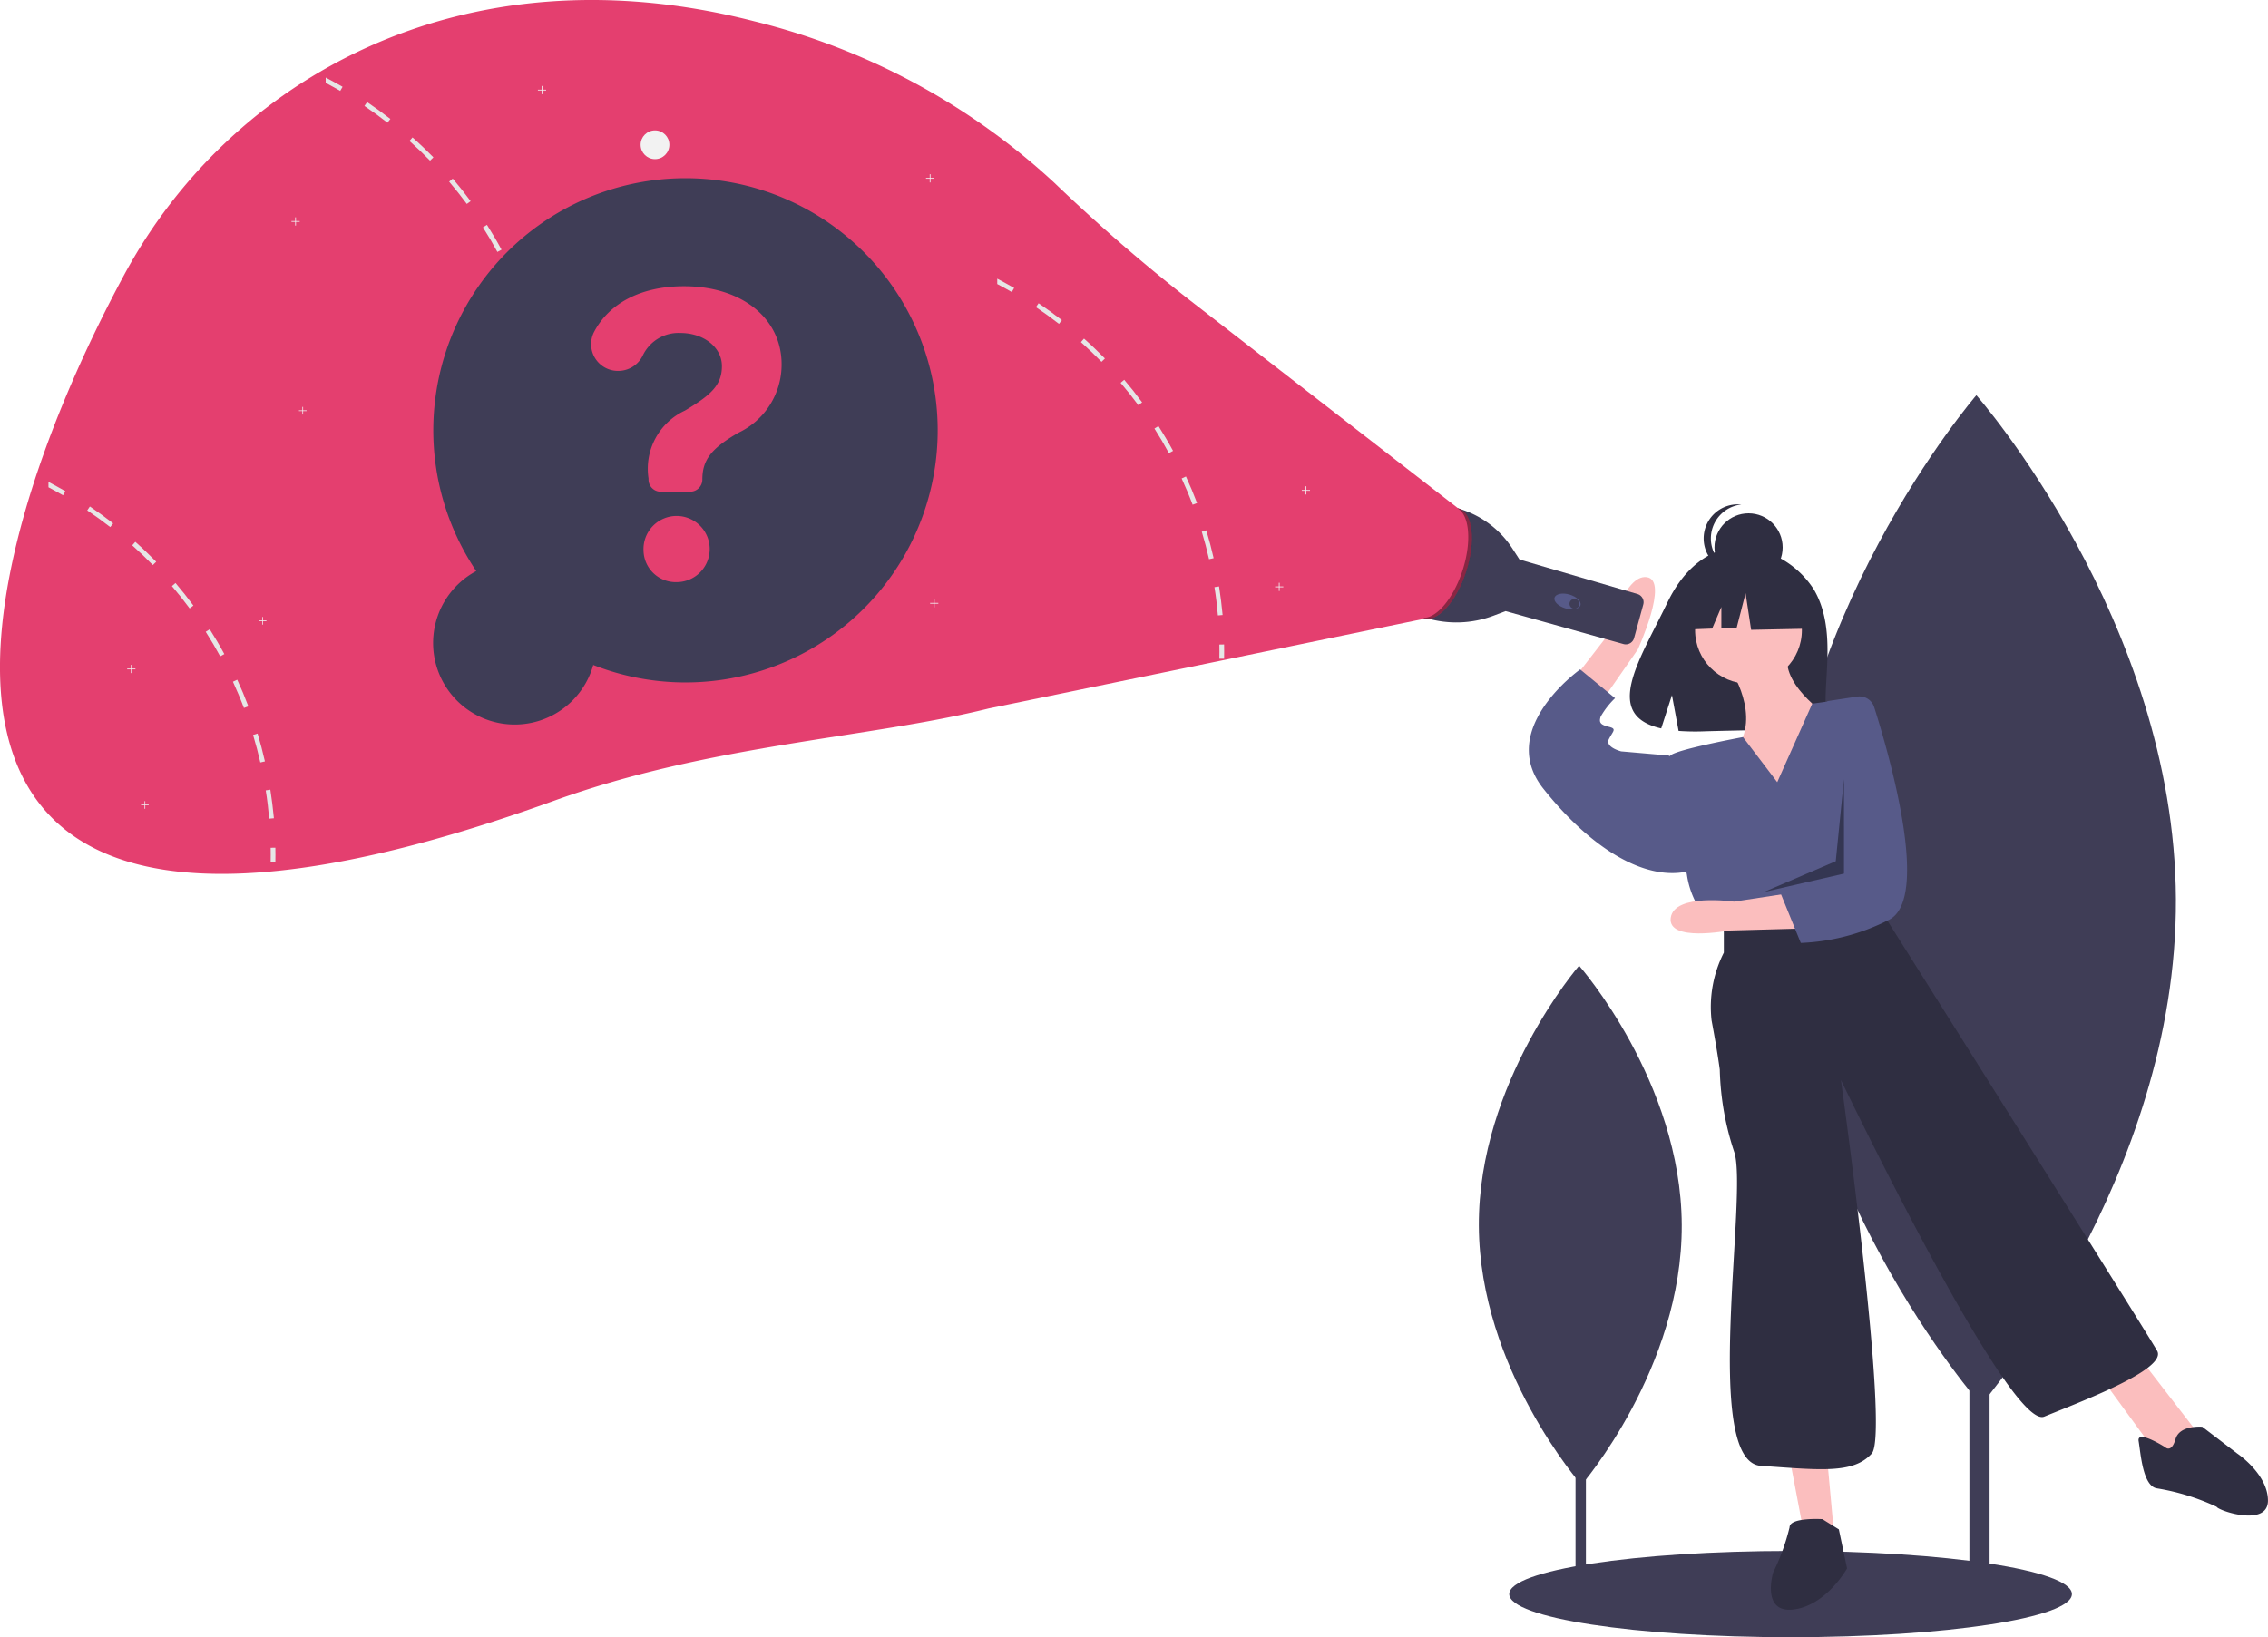 <svg xmlns="http://www.w3.org/2000/svg" width="147.82" height="106.739" viewBox="0 0 147.82 106.739"><g transform="translate(0 0)"><rect width="1.316" height="51.976" transform="translate(128.358 51.992)" fill="#3f3d56"/><path d="M940.995,276.61c.084,18.175-12.7,32.967-12.7,32.967s-12.923-14.674-13.006-32.849,12.7-32.967,12.7-32.967S940.91,258.435,940.995,276.61Z" transform="translate(-799.177 -217.994)" fill="#3f3d56"/><rect width="0.677" height="26.732" transform="translate(102.687 76.447)" fill="#3f3d56"/><path d="M781.157,538.544c.043,9.348-6.534,16.956-6.534,16.956s-6.646-7.547-6.69-16.895,6.534-16.956,6.534-16.956S781.114,529.2,781.157,538.544Z" transform="translate(-671.547 -458.69)" fill="#3f3d56"/><ellipse cx="18.336" cy="2.811" rx="18.336" ry="2.811" transform="translate(98.367 101.117)" fill="#3f3d56"/><path d="M853.457,320.481a6.035,6.035,0,0,0-4.627-2.747s-2.995-.383-4.916,3.615c-1.791,3.726-4.262,7.324-.4,8.2l.7-2.172.432,2.334a15.108,15.108,0,0,0,1.653.028c4.138-.134,8.079.039,7.952-1.446C854.084,326.315,854.952,323.007,853.457,320.481Z" transform="translate(-735.242 -282.058)" fill="#2f2e41"/><path d="M889.234,368.329s2.007,2.811.8,5.086,2.811,4.684,2.811,4.684l2.944-6.424s-3.48-2.275-2.543-4.417Z" transform="translate(-776.613 -324.963)" fill="#fbbebe"/><circle cx="3.48" cy="3.48" r="3.48" transform="translate(110.48 37.611)" fill="#fbbebe"/><path d="M809.255,339.822l2.908-3.752s1.024-3.933,2.507-3.733-.586,4.716-.586,4.716l-2.89,4.153Z" transform="translate(-707.338 -294.709)" fill="#fbbebe"/><path d="M871.469,707.417l.937,4.952,2.008.535-.535-5.889Z" transform="translate(-754.833 -612.389)" fill="#fbbebe"/><path d="M1022.47,663.086l3.614,4.952,1.472.669,1.2-2.008-3.614-4.684Z" transform="translate(-885.624 -573.411)" fill="#fbbebe"/><path d="M867.745,397.612l-2.233-2.939s-4.326.8-4.727,1.2,1.071,7.763,1.071,7.763a5.7,5.7,0,0,0,1.472,3.078l1.2.8,9.9-2.008.372-4.407a11.565,11.565,0,0,0-3.049-8.843h0l-1.723.236Z" transform="translate(-751.911 -346.617)" fill="#575a89"/><path d="M802,383.147l-.669-.268-3.078-.268s-1.071-.268-.8-.8.535-.669,0-.8-.669-.268-.535-.669a5.327,5.327,0,0,1,.937-1.2l-2.275-1.874s-.123.087-.322.248c-1.13.915-4.7,4.215-2.087,7.514,3.078,3.881,6.692,6.157,9.636,5.354Z" transform="translate(-692.591 -333.624)" fill="#575a89"/><path d="M881.507,492.6v1.874a7.817,7.817,0,0,0-.8,4.417c.4,2.141.535,3.212.535,3.212a18.274,18.274,0,0,0,.937,5.354c.937,2.677-2.141,20.21,1.74,20.477s6.023.535,7.227-.8-2.007-24.359-2.007-24.359,10.975,22.886,13.25,21.95,8.03-3.078,7.361-4.283-17.533-27.972-17.533-27.972l-.535-1.2Z" transform="translate(-769.153 -432.367)" fill="#2f2e41"/><path d="M913.492,791.187s-2.141-.134-2.141.535a14.028,14.028,0,0,1-1.071,2.944s-.8,2.677,1.339,2.409,3.48-2.677,3.48-2.677l-.535-2.543Z" transform="translate(-794.714 -692.144)" fill="#2f2e41"/><path d="M1090.926,747.554s-1.874-1.2-1.74-.4.268,2.945,1.2,3.078a14.851,14.851,0,0,1,3.882,1.2c.134.268,3.346,1.338,3.346-.4s-2.008-3.078-2.008-3.078l-2.275-1.74s-1.472-.134-1.74.8S1090.926,747.554,1090.926,747.554Z" transform="translate(-949.797 -653.195)" fill="#2f2e41"/><circle cx="2.222" cy="2.222" r="2.222" transform="translate(111.743 33.467)" fill="#2f2e41"/><path d="M877.894,299.146a2.222,2.222,0,0,1,1.988-2.21,2.222,2.222,0,1,0,0,4.419A2.222,2.222,0,0,1,877.894,299.146Z" transform="translate(-766.386 -264.042)" fill="#2f2e41"/><path d="M825.735,274.9l-3.036-1.591-4.193.651-.868,3.831,2.16-.083.6-1.408v1.384l1-.038.578-2.241.362,2.386,3.542-.072Z" transform="translate(-708.206 -236.728)" fill="#2f2e41"/><path d="M869.773,487.989l-4.683.127s-4,.777-3.771-.835,4.122-1.049,4.122-1.049l4.267-.651Z" transform="translate(-752.426 -427.449)" fill="#fbbebe"/><path d="M920.058,390.489a1,1,0,0,1,1.1.686c.917,2.889,3.741,12.556.935,13.882a13.827,13.827,0,0,1-5.717,1.493l-1.291-3.178,1.175-1.1,1.255-8.067.6-3.42Z" transform="translate(-799.007 -345.074)" fill="#575a89"/><path d="M864.189,379.515l-.535,5.354-4.684,2.008,5.22-1.2Z" transform="translate(-744.006 -328.721)" opacity="0.4"/><path d="M744.1,298.7h0a6.269,6.269,0,0,1,3.661,2.659l.438.678.022.028,7.68,2.247a.56.56,0,0,1,.383.685l-.6,2.186a.56.56,0,0,1-.691.392l-7.682-2.147h0l-.771.292a6.9,6.9,0,0,1-4.433.151h0Z" transform="translate(-649.18 -265.585)" fill="#3f3d56"/><ellipse cx="0.469" cy="0.879" rx="0.469" ry="0.879" transform="translate(101.189 39.416) rotate(-73.69)" fill="#575a89"/><circle cx="0.322" cy="0.322" r="0.322" transform="translate(102.294 39.045)" fill="#3f3d56"/><ellipse cx="3.76" cy="1.7" rx="3.76" ry="1.7" transform="matrix(0.308, -0.951, 0.951, 0.308, 91.168, 39.789)" fill="#e43f6f"/><path d="M742.955,302.832c.617-1.9.449-3.677-.363-4.063a.791.791,0,0,1,.144.032c.893.29,1.1,2.126.458,4.1s-1.884,3.341-2.777,3.052a.8.8,0,0,1-.095-.038C741.2,306.027,742.348,304.7,742.955,302.832Z" transform="translate(-647.631 -265.64)" opacity="0.4"/><path d="M142.787,84.37,125.356,70.848a115.361,115.361,0,0,1-8.862-7.68A44.39,44.39,0,0,0,96.926,52.629c-19.08-4.9-34.2,3.787-41.071,16.54C45.35,88.656,37.3,120.279,83.881,103.446c10.187-3.681,20.5-4.073,28.318-6.012L140.512,91.6Z" transform="translate(-47.766 -51.242)" fill="#e43f6f"/><circle cx="0.937" cy="0.937" r="0.937" transform="translate(41.753 8.501)" fill="#f2f2f2"/><path d="M451.484,85.117h-.244v-.244h-.048v.244h-.244v.048h.244v.244h.048v-.244h.244Z" transform="translate(-390.595 -73.514)" fill="#f2f2f2"/><path d="M634.484,237.117h-.244v-.244h-.048v.244h-.244v.048h.244v.244h.048v-.244h.244Z" transform="translate(-549.102 -205.17)" fill="#f2f2f2"/><path d="M621.484,284.117h-.244v-.244h-.048v.244h-.244v.048h.244v.244h.048v-.244h.244Z" transform="translate(-537.842 -245.88)" fill="#f2f2f2"/><path d="M62.484,324.117h-.244v-.244h-.048v.244h-.244v.048h.244v.244h.048v-.244h.244Z" transform="translate(-53.658 -280.526)" fill="#f2f2f2"/><path d="M142.484,106.117h-.244v-.244h-.048v.244h-.244v.048h.244v.244h.048v-.244h.244Z" transform="translate(-122.951 -91.703)" fill="#f2f2f2"/><path d="M453.484,292.117h-.244v-.244h-.048v.244h-.244v.048h.244v.244h.048v-.244h.244Z" transform="translate(-392.327 -252.809)" fill="#f2f2f2"/><path d="M262.484,42.117h-.244v-.244h-.048v.244h-.244v.048h.244v.244h.048v-.244h.244Z" transform="translate(-226.89 -36.269)" fill="#f2f2f2"/><path d="M312.449,238.915l-.3.047c.1.608.17,1.229.225,1.843l.307-.027C312.621,240.156,312.545,239.529,312.449,238.915Z" transform="translate(-276.761 -213.797)" fill="#e6e6e6"/><path d="M306.3,211.575l-.294.09c.178.589.337,1.193.472,1.793l.3-.068C306.641,212.782,306.479,212.172,306.3,211.575Z" transform="translate(-271.443 -190.116)" fill="#e6e6e6"/><path d="M296.485,185.355l-.28.128c.257.561.5,1.136.716,1.712l.288-.108C296.988,186.5,296.746,185.921,296.485,185.355Z" transform="translate(-262.954 -167.405)" fill="#e6e6e6"/><path d="M283.215,160.775l-.26.165c.331.519.648,1.057.942,1.6l.27-.147C283.87,161.843,283.549,161.3,283.215,160.775Z" transform="translate(-251.478 -146.115)" fill="#e6e6e6"/><path d="M266.719,138.245l-.234.2c.4.468.787.958,1.154,1.453l.246-.183C267.516,139.214,267.123,138.719,266.719,138.245Z" transform="translate(-237.212 -126.601)" fill="#e6e6e6"/><path d="M247.33,118.185l-.2.229c.46.411.911.843,1.341,1.284l.221-.215C248.252,119.036,247.8,118.6,247.33,118.185Z" transform="translate(-220.443 -109.225)" fill="#e6e6e6"/><path d="M225.418,100.965l-.173.254c.511.344,1.017.711,1.5,1.089l.19-.242C226.446,101.684,225.934,101.313,225.418,100.965Z" transform="translate(-201.492 -94.31)" fill="#e6e6e6"/><path d="M206.4,89.006v.348c.32.167.637.343.948.522l.154-.266Q206.964,89.3,206.4,89.006Z" transform="translate(-185.173 -83.951)" fill="#e6e6e6"/><path d="M314.57,267.185l.308-.006c.006.311.006.623,0,.928l-.308,0C314.576,267.8,314.576,267.492,314.57,267.185Z" transform="translate(-278.861 -238.278)" fill="#e6e6e6"/><path d="M177.449,435.915l-.3.047c.1.608.17,1.229.225,1.843l.307-.027C177.621,437.156,177.545,436.529,177.449,435.915Z" transform="translate(-159.829 -384.431)" fill="#e6e6e6"/><path d="M171.3,408.575l-.294.09c.178.589.337,1.193.472,1.793l.3-.068C171.641,409.782,171.479,409.172,171.3,408.575Z" transform="translate(-154.511 -360.75)" fill="#e6e6e6"/><path d="M161.485,382.355l-.28.129c.257.561.5,1.136.716,1.712l.288-.108C161.988,383.5,161.746,382.921,161.485,382.355Z" transform="translate(-146.023 -338.039)" fill="#e6e6e6"/><path d="M148.215,357.775l-.26.165c.331.519.648,1.057.942,1.6l.27-.147C148.87,358.843,148.549,358.3,148.215,357.775Z" transform="translate(-134.546 -316.749)" fill="#e6e6e6"/><path d="M131.719,335.245l-.234.2c.4.468.787.958,1.154,1.453l.246-.183C132.516,336.214,132.123,335.719,131.719,335.245Z" transform="translate(-120.28 -297.234)" fill="#e6e6e6"/><path d="M112.33,315.185l-.2.229c.46.411.911.843,1.341,1.284l.221-.215C113.252,316.036,112.8,315.6,112.33,315.185Z" transform="translate(-103.511 -279.859)" fill="#e6e6e6"/><path d="M90.418,297.965l-.173.254c.511.344,1.017.711,1.5,1.089l.19-.242C91.445,298.684,90.934,298.313,90.418,297.965Z" transform="translate(-84.56 -264.944)" fill="#e6e6e6"/><path d="M71.4,286.005v.348c.32.167.637.343.948.522l.154-.266Q71.964,286.3,71.4,286.005Z" transform="translate(-68.241 -254.585)" fill="#e6e6e6"/><path d="M179.57,464.185l.308-.006c.006.311.006.623,0,.928l-.308,0C179.576,464.8,179.575,464.492,179.57,464.185Z" transform="translate(-161.93 -408.912)" fill="#e6e6e6"/><path d="M639.449,336.915l-.3.047c.1.608.17,1.229.225,1.843l.307-.027C639.621,338.156,639.545,337.529,639.449,336.915Z" transform="translate(-559.995 -298.681)" fill="#e6e6e6"/><path d="M633.3,309.575l-.294.09c.178.589.337,1.193.472,1.793l.3-.068C633.641,310.782,633.479,310.172,633.3,309.575Z" transform="translate(-554.677 -275)" fill="#e6e6e6"/><path d="M623.485,283.355l-.28.128c.257.561.5,1.136.716,1.712l.288-.108C623.988,284.5,623.746,283.921,623.485,283.355Z" transform="translate(-546.189 -252.289)" fill="#e6e6e6"/><path d="M610.215,258.775l-.26.165c.331.519.648,1.057.942,1.6l.27-.147C610.87,259.843,610.549,259.3,610.215,258.775Z" transform="translate(-534.712 -230.999)" fill="#e6e6e6"/><path d="M593.719,236.245l-.234.2c.4.468.787.958,1.154,1.454l.246-.183C594.516,237.214,594.123,236.719,593.719,236.245Z" transform="translate(-520.447 -211.484)" fill="#e6e6e6"/><path d="M574.33,216.185l-.2.229c.46.411.911.843,1.341,1.284l.221-.215C575.252,217.036,574.8,216.6,574.33,216.185Z" transform="translate(-503.678 -194.109)" fill="#e6e6e6"/><path d="M552.418,198.965l-.173.254c.511.344,1.017.711,1.5,1.089l.19-.242C553.445,199.684,552.934,199.313,552.418,198.965Z" transform="translate(-484.726 -179.194)" fill="#e6e6e6"/><path d="M533.405,187.005v.348c.32.167.637.343.948.522l.154-.266Q533.964,187.3,533.405,187.005Z" transform="translate(-468.408 -168.835)" fill="#e6e6e6"/><path d="M641.57,365.185l.308-.006c.006.311.006.623,0,.928l-.308,0C641.576,365.8,641.576,365.492,641.57,365.185Z" transform="translate(-562.096 -323.162)" fill="#e6e6e6"/><path d="M146.071,198.426h-.227V198.2H145.8v.227h-.227v.044h.227v.227h.044v-.227h.227Z" transform="translate(-126.09 -171.672)" fill="#f2f2f2"/><path d="M126.53,300.783H126.3v-.227h-.044v.227h-.227v.044h.227v.227h.044v-.227h.227Z" transform="translate(-109.164 -260.33)" fill="#f2f2f2"/><path d="M69.193,390.491h-.227v-.227h-.044v.227h-.227v.044h.227v.227h.044v-.227h.227Z" transform="translate(-59.501 -338.031)" fill="#f2f2f2"/><path d="M261.494,163.674a16.437,16.437,0,1,1,7.626,6.123,5.317,5.317,0,1,1-7.626-6.123Z" transform="translate(-230.454 -126.443)" fill="#3f3d56"/><path d="M341.6,190.679c3.768,0,6.361,2.09,6.361,5.094a4.915,4.915,0,0,1-2.824,4.461c-1.748,1.015-2.341,1.758-2.341,3.045h0a.794.794,0,0,1-.794.794H340.08a.794.794,0,0,1-.793-.766l0-.1a4.183,4.183,0,0,1,2.371-4.421c1.7-1.015,2.412-1.658,2.412-2.9s-1.206-2.16-2.7-2.16a2.575,2.575,0,0,0-2.452,1.458,1.774,1.774,0,0,1-1.621,1.014h0a1.744,1.744,0,0,1-1.557-2.542C336.7,191.829,338.737,190.679,341.6,190.679ZM338.962,207.9a2.157,2.157,0,1,1,2.15,2.07A2.1,2.1,0,0,1,338.962,207.9Z" transform="translate(-297.019 -172.017)" fill="#e43f6f"/></g></svg>